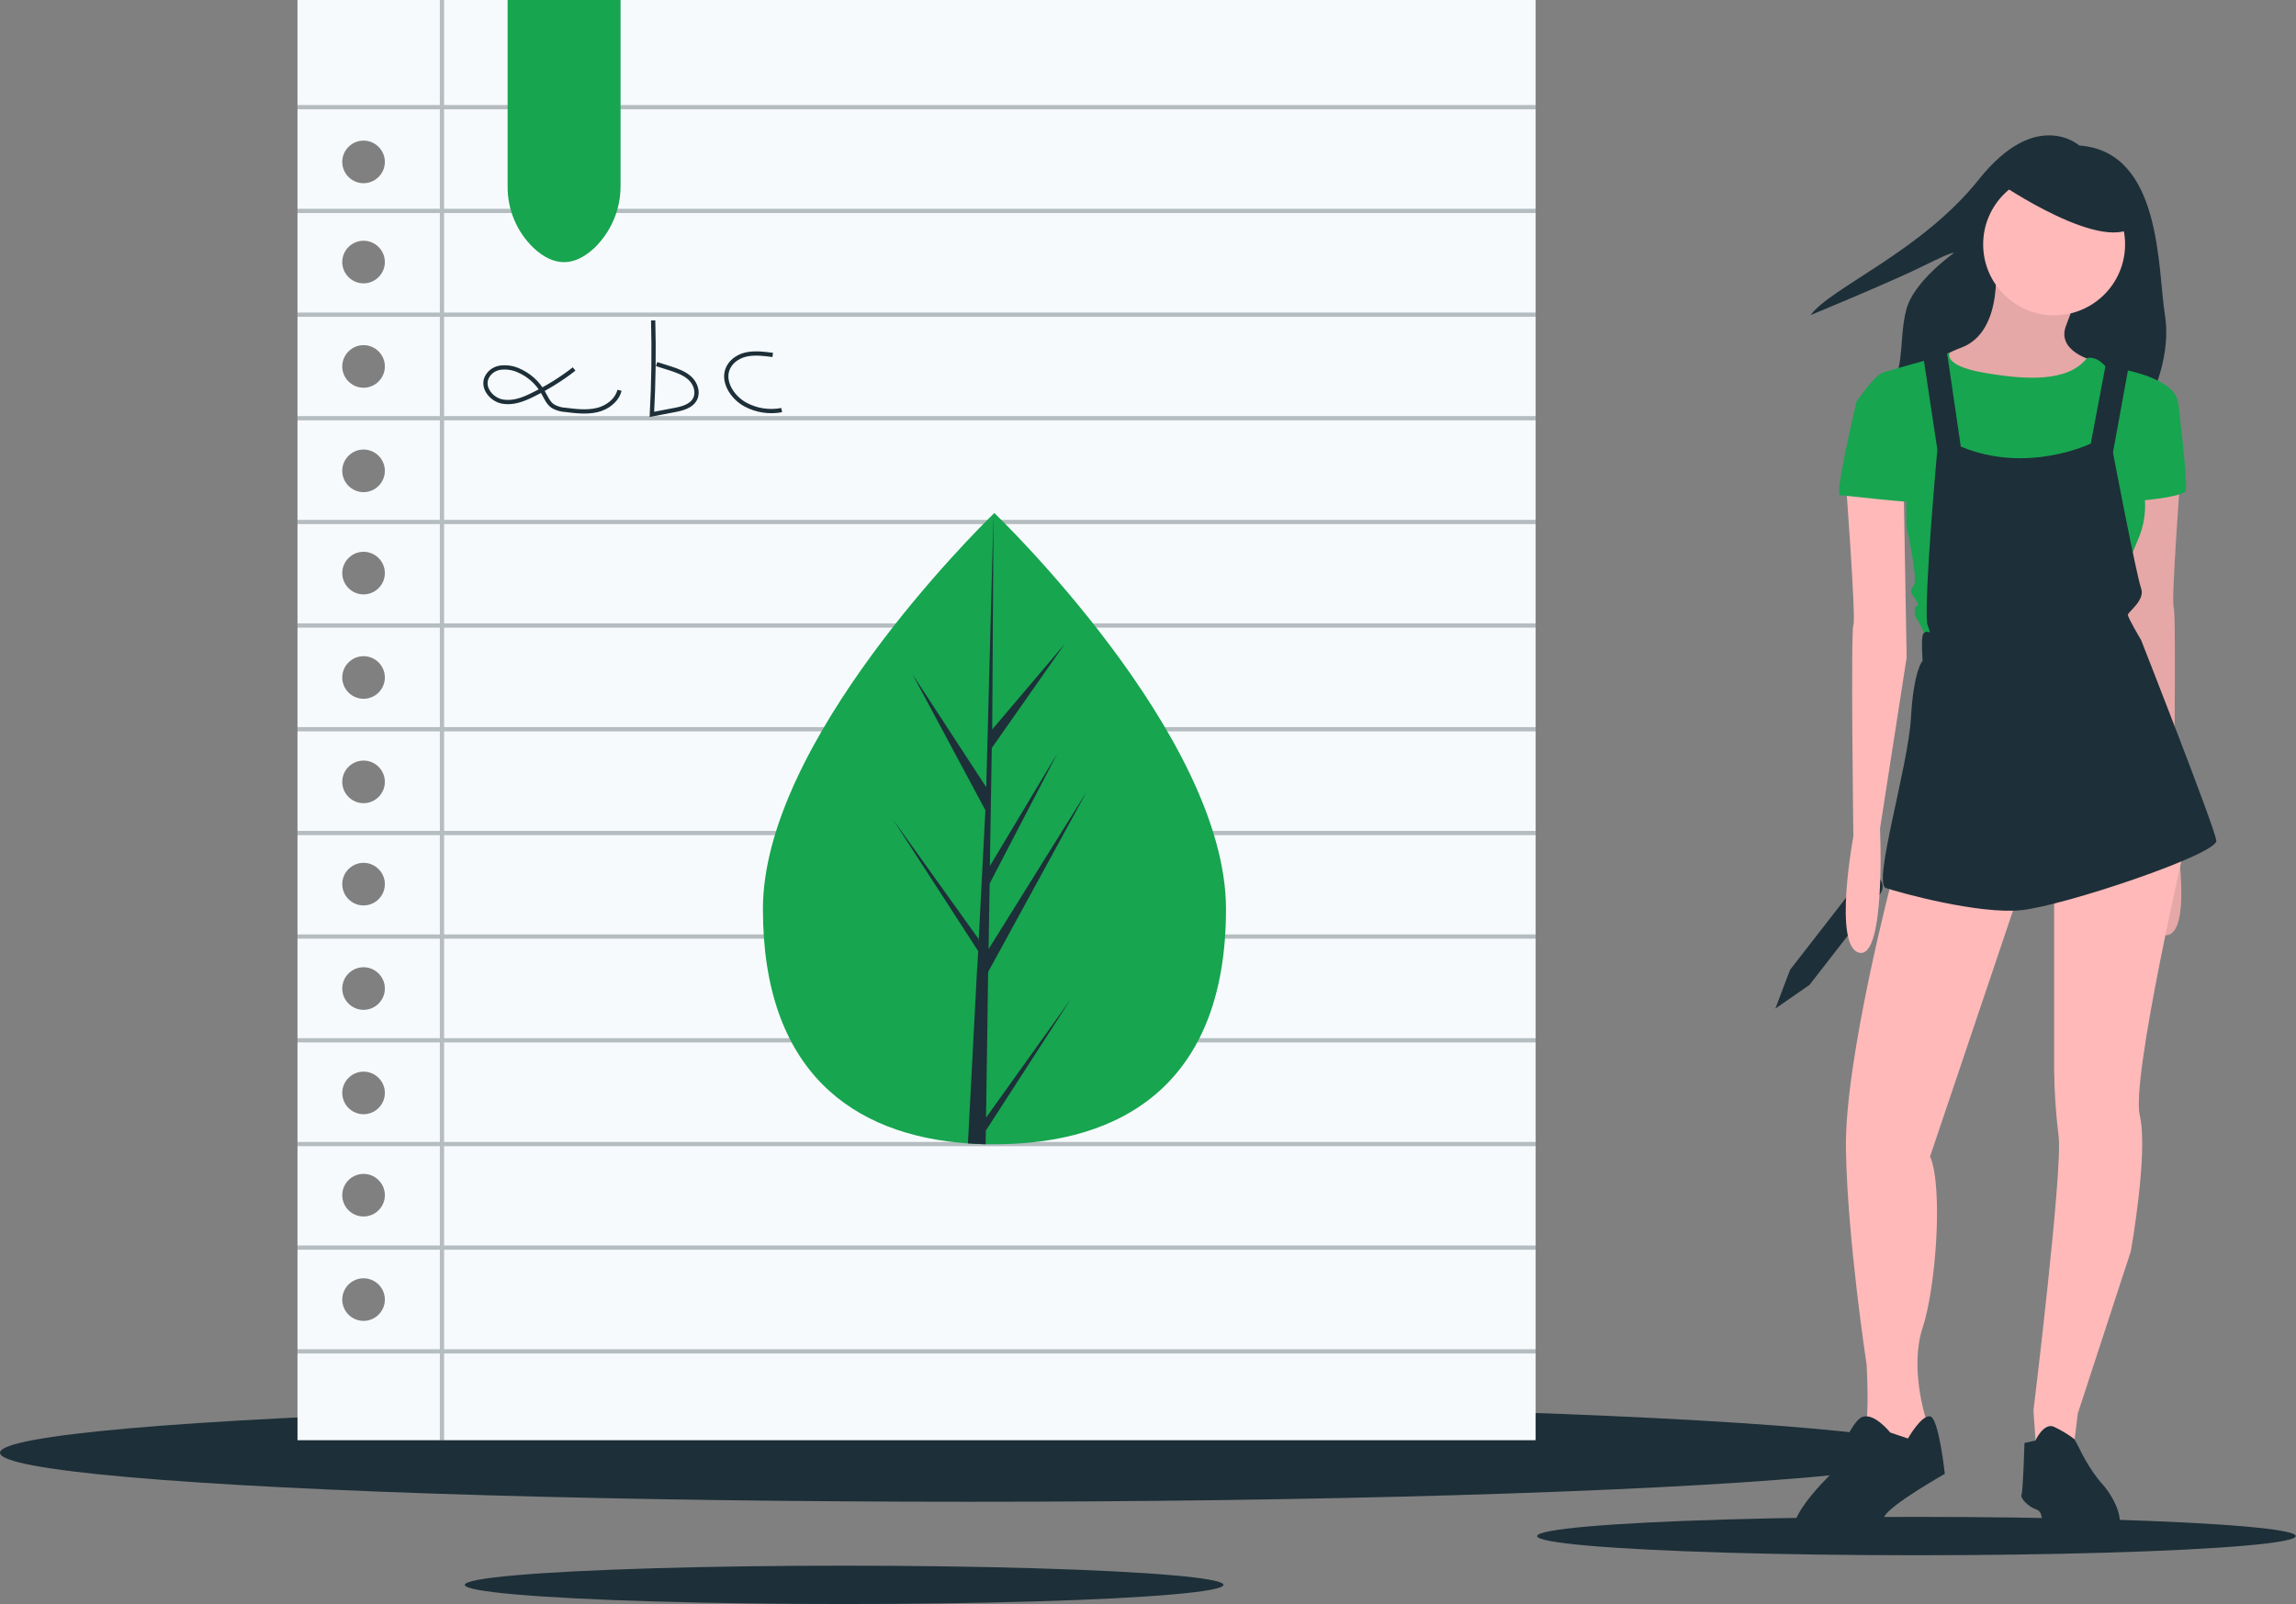 <?xml version="1.0" encoding="utf-8"?>
<!-- Generator: Adobe Illustrator 26.1.0, SVG Export Plug-In . SVG Version: 6.00 Build 0)  -->
<svg version="1.1" id="Layer_1" xmlns="http://www.w3.org/2000/svg" xmlns:xlink="http://www.w3.org/1999/xlink" x="0px" y="0px"
	 viewBox="0 0 1077.4 752.9" style="enable-background:new 0 0 1077.4 752.9;" xml:space="preserve">
<rect x="0" y="0" width="1077.4" height="752.9" fill="#808080" stroke="none"/>
<style type="text/css">
	.st0{fill:#1D2F38;}
	.st1{fill:#FFB9B9;}
	.st2{opacity:0.1;enable-background:new    ;}
	.st3{fill:#17A550;}
	.st4{fill:#F7FAFC;}
	.st5{opacity:0.3;fill:#1D2F38;enable-background:new    ;}
	.st6{fill:none;stroke:#1D2F38;stroke-width:2;stroke-miterlimit:10;}
</style>
<ellipse class="st0" cx="455" cy="681.9" rx="455" ry="23"/>
<ellipse class="st0" cx="899.3" cy="721" rx="178" ry="9"/>
<ellipse class="st0" cx="396.1" cy="743.9" rx="178" ry="9"/>
<path class="st0" d="M833.1,473.4l16-11.1l33.1-42.6c2-2.5,1.5-6.2-1-8.1l0,0c-2.5-2-6.2-1.5-8.1,1l-33.1,42.6L833.1,473.4z"/>
<path class="st0" d="M975.7,68.3c0,0-20.1-18-47.1,15.9s-69.3,50.6-79,63.7c0,0,40.2-16.6,54-23.6c13.9-6.9,13.2-5.5,13.2-5.5
	s-18.7,13.2-22.2,26.3c-3.5,13.2-0.7,24.2-6.9,37.4s119.2,9,119.2,9s12.5-21.5,9-43.6S1014.5,71.1,975.7,68.3z"/>
<path class="st1" d="M936.2,121.6c0,0,4.8,33.9-15.9,41.6c-20.8,7.6-13.2,18-13.2,18l31.2,15.2l33.3-10.4l11.1-16.6
	c0,0-18-4.2-13.2-16.6c4.8-12.5,6.2-16.6,6.2-16.6L936.2,121.6z"/>
<path class="st2" d="M936.2,121.6c0,0,4.8,33.9-15.9,41.6c-20.8,7.6-13.2,18-13.2,18l31.2,15.2l33.3-10.4l11.1-16.6
	c0,0-18-4.2-13.2-16.6c4.8-12.5,6.2-16.6,6.2-16.6L936.2,121.6z"/>
<path class="st1" d="M1023.5,218.6c0,0-4.8,63.7-3.5,66.5s0,99.1,0,99.1s9.7,52-2.8,54.7s-9.7-58.2-9.7-58.2l-12.5-80.4l1.4-79.7
	L1023.5,218.6z"/>
<path class="st2" d="M1023.5,218.6c0,0-4.8,63.7-3.5,66.5s0,99.1,0,99.1s9.7,52-2.8,54.7s-9.7-58.2-9.7-58.2l-12.5-80.4l1.4-79.7
	L1023.5,218.6z"/>
<path class="st1" d="M888.4,410.5c0,0-22.9,86.6-22.2,128.9s9.7,101.1,9.7,101.1s1.4,25.6-0.7,28.4s10.4,14.5,10.4,14.5l13.2-7.6
	l4.8-5.5v-4.8c0,0-7.6-23.6-1.4-42.3s9.7-65.8,3.5-80.4l43-127.5L888.4,410.5z"/>
<path class="st0" d="M887,672.4c0,0-8.3-10.4-13.9-6.9s-14.5,27-14.5,27s-31.2,29.8-9,31.2s31.9-6.2,34.6-11.8s28.4-20.1,28.4-20.1
	s-2.8-26.3-6.9-27s-10.4,10.4-10.4,10.4L887,672.4z"/>
<path class="st1" d="M963.9,416.1V502c0.1,10.4,0.8,20.8,2.1,31.2c2.1,15.2-11.8,128.9-11.8,128.9l1.4,20.1l17.3-1.4l2.1-17.3
	l24.9-76.2c0,0,8.3-46.4,4.2-63.7c-4.2-17.3,21.5-128.2,21.5-128.2L963.9,416.1z"/>
<path class="st0" d="M950,677.3l5.1-1.1c0,0,3.9-8.6,8.7-6.5c3.4,1.6,6.6,3.5,9.6,5.8l2.1,3.9c0,0,4.8,10.4,11.1,17.3
	s13.2,22.2,2.8,23.6s-24.2,2.1-28.4-1.4s-1.4-9-5.5-10.4s-7.6-5.5-6.9-6.9S950,677.3,950,677.3z"/>
<circle class="st1" cx="963.9" cy="114.7" r="33.3"/>
<path class="st3" d="M905.7,168.7l9.2-3.2c0,0-3.6,6,15.8,9.4s39.5,4.7,48.5-6.7c0,0,3.5-1.7,8.3,3.2c4.8,4.8,7.6,3.5,7.6,3.5
	l-3.5,18l-6.9,33.3l-9,24.9l-25.6-5.5l-27.7-20.1l-10.4-27v-24.9L905.7,168.7z"/>
<path class="st3" d="M990.2,178.4l6.9-4.8c0,0,23.6,4.2,24.9,15.2l-18,34.6c3.7,9.6,3.4,20.3-0.7,29.8c-6.9,15.9-6.2,19.4-6.2,19.4
	l-4.8,20.8l-88,6.9c0,0-3.5-8.3-4.8-9.7s-1.4-6.2,0-6.2s0-2.1-1.4-4.2s-2.1-2.8,0-5.5s-3.5-27.7-3.5-27.7v-27l-23.6-31.2
	c0,0,8.3-12.5,12.5-13.9c4.2-1.4,23.9-6.8,23.9-6.8l4.5,6.6l6.2,50.1l9,30.5l37.9-6.4l14.7-24.7l9.7-29.1L990.2,178.4z"/>
<path class="st3" d="M1016.6,184.7l5.5,4.2c0,0,4.8,38.8,3.5,41.6s-25.6,5.5-26.3,4.2S1016.6,184.7,1016.6,184.7z"/>
<path class="st1" d="M866.2,226.9c0,0,4.8,63.7,3.5,66.5s0,99.1,0,99.1s-9.7,52,2.8,54.7s9.7-58.2,9.7-58.2l12.5-80.4l-1.4-79.7
	L866.2,226.9z"/>
<path class="st0" d="M902.2,165.3l6.9,45.7c0,0-6.2,67.9-4.8,81.7l1.4,4.2c0,0-2.8-1.4-3.5,1.4s0,11.8,0,11.8s-4.2,4.2-5.5,27
	s-18,77.6-11.8,79.7s43.6,12.5,63.7,10.4s92.1-26.3,91.4-32.6s-35.3-94.2-35.3-94.2s-6.2-10.4-6.2-11.8s8.3-6.9,6.2-12.5
	s-13.2-63.7-13.2-63.7l7.6-41.6l-10.4-2.8l-7.6,40.2c0,0-29.8,14.5-61,1.4l-6.9-47.1L902.2,165.3z"/>
<path class="st3" d="M876.6,186.8l-5.5,2.1c0,0-10.4,43.6-7.6,43.6s36,4.2,36,2.8s-6.2-35.3-6.2-35.3L876.6,186.8z"/>
<path class="st0" d="M937.6,85.6c0,0,51.3,35.3,65.1,19.4s-24.2-29.8-24.2-29.8l-31.9-3.5L937.6,85.6z"/>
<path class="st4" d="M139.6,0v676h581V0L139.6,0z M170.6,620c-5.5,0-10-4.5-10-10s4.5-10,10-10c5.5,0,10,4.5,10,10
	S176.1,620,170.6,620z M170.6,571c-5.5,0-10-4.5-10-10s4.5-10,10-10c5.5,0,10,4.5,10,10S176.1,571,170.6,571z M170.6,523
	c-5.5,0-10-4.5-10-10c0-5.5,4.5-10,10-10c5.5,0,10,4.5,10,10C180.6,518.5,176.1,523,170.6,523z M170.6,474c-5.5,0-10-4.5-10-10
	s4.5-10,10-10c5.5,0,10,4.5,10,10S176.1,474,170.6,474z M170.6,425c-5.5,0-10-4.5-10-10s4.5-10,10-10c5.5,0,10,4.5,10,10
	C180.6,420.5,176.1,425,170.6,425C170.6,425,170.6,425,170.6,425L170.6,425z M170.6,377c-5.5,0-10-4.5-10-10s4.5-10,10-10
	c5.5,0,10,4.5,10,10C180.6,372.5,176.1,377,170.6,377C170.6,377,170.6,377,170.6,377L170.6,377z M170.6,328c-5.5,0-10-4.5-10-10
	s4.5-10,10-10c5.5,0,10,4.5,10,10C180.6,323.5,176.1,328,170.6,328C170.6,328,170.6,328,170.6,328L170.6,328z M170.6,279
	c-5.5,0-10-4.5-10-10s4.5-10,10-10c5.5,0,10,4.5,10,10C180.6,274.5,176.1,279,170.6,279C170.6,279,170.6,279,170.6,279L170.6,279z
	 M170.6,231c-5.5,0-10-4.5-10-10s4.5-10,10-10c5.5,0,10,4.5,10,10C180.6,226.5,176.1,231,170.6,231C170.6,231,170.6,231,170.6,231
	L170.6,231z M170.6,182c-5.5,0-10-4.5-10-10c0-5.5,4.5-10,10-10c5.5,0,10,4.5,10,10C180.6,177.5,176.1,182,170.6,182
	C170.6,182,170.6,182,170.6,182L170.6,182z M170.6,133c-5.5,0-10-4.5-10-10c0-5.5,4.5-10,10-10c5.5,0,10,4.5,10,10
	C180.6,128.5,176.1,133,170.6,133C170.6,133,170.6,133,170.6,133L170.6,133z M170.6,86c-5.5,0-10-4.5-10-10s4.5-10,10-10
	c5.5,0,10,4.5,10,10C180.6,81.5,176.1,86,170.6,86C170.6,86,170.6,86,170.6,86L170.6,86z"/>
<polygon class="st5" points="720.6,51.3 720.6,49.3 208.4,49.3 208.4,0 206.4,0 206.4,49.3 139.6,49.3 139.6,51.3 206.4,51.3 
	206.4,98 139.6,98 139.6,100 206.4,100 206.4,146.7 139.6,146.7 139.6,148.7 206.4,148.7 206.4,195.3 139.6,195.3 139.6,197.3 
	206.4,197.3 206.4,244 139.6,244 139.6,246 206.4,246 206.4,292.6 139.6,292.6 139.6,294.6 206.4,294.6 206.4,341.3 139.6,341.3 
	139.6,343.3 206.4,343.3 206.4,390 139.6,390 139.6,392 206.4,392 206.4,438.6 139.6,438.6 139.6,440.6 206.4,440.6 206.4,487.3 
	139.6,487.3 139.6,489.3 206.4,489.3 206.4,536 139.6,536 139.6,538 206.4,538 206.4,584.6 139.6,584.6 139.6,586.6 206.4,586.6 
	206.4,633.3 139.6,633.3 139.6,635.3 206.4,635.3 206.4,676 208.4,676 208.4,635.3 720.6,635.3 720.6,633.3 208.4,633.3 
	208.4,586.6 720.6,586.6 720.6,584.6 208.4,584.6 208.4,538 720.6,538 720.6,536 208.4,536 208.4,489.3 720.6,489.3 720.6,487.3 
	208.4,487.3 208.4,440.6 720.6,440.6 720.6,438.6 208.4,438.6 208.4,392 720.6,392 720.6,390 208.4,390 208.4,343.3 720.6,343.3 
	720.6,341.3 208.4,341.3 208.4,294.6 720.6,294.6 720.6,292.6 208.4,292.6 208.4,246 720.6,246 720.6,244 208.4,244 208.4,197.3 
	720.6,197.3 720.6,195.3 208.4,195.3 208.4,148.7 720.6,148.7 720.6,146.7 208.4,146.7 208.4,100 720.6,100 720.6,98 208.4,98 
	208.4,51.3 "/>
<path class="st6" d="M269.4,173.2c-6,4.7-12.5,8.7-19.4,12.1c-4.4,2.2-9.3,4.1-14.2,3.2s-9.2-5.9-7.7-10.6c1-2.8,3.5-4.8,6.5-5.3
	c2.9-0.4,5.9,0,8.6,1.2c4.9,2.1,9,5.7,11.6,10.3c1.4,2.4,2.4,5.1,4.7,6.6c1.8,1,3.8,1.6,5.9,1.7c4.9,0.6,9.9,1.2,14.7,0.1
	s9.4-4.5,10.6-9.3"/>
<path class="st6" d="M306.5,150.4c0.4,14.7,0.2,29.4-0.6,44.1l10.4-2c3.8-0.7,8.2-1.8,9.9-5.3c1.6-3.3,0.1-7.4-2.6-9.8
	s-6.3-3.6-9.8-4.7l-5.7-1.8"/>
<path class="st6" d="M362.6,166.6c-3.8-0.5-7.7-1-11.5-0.4s-7.5,2.7-9.3,6.2c-3.2,6.3,1.7,14.1,8,17.5c5.2,2.8,11.2,3.7,17,2.6"/>
<path class="st3" d="M279,116.3c-9.6,9-19.1,9-28.7,0c-7.8-7.5-12.2-18-12.1-28.8V0h53v87.4C291.2,98.3,286.8,108.7,279,116.3z"/>
<path class="st3" d="M575.3,426.7c0,81.8-48.6,110.4-108.6,110.4c-1.4,0-2.8,0-4.2,0c-2.8-0.1-5.5-0.2-8.3-0.4
	c-54.2-3.8-96.2-33.9-96.2-110c0-78.7,100.6-178.1,108.2-185.5c0,0,0,0,0,0c0,0,0,0,0,0c0.3-0.3,0.4-0.4,0.4-0.4
	S575.3,344.9,575.3,426.7z"/>
<path class="st0" d="M462.7,524.6l39.7-55.5l-39.8,61.6l-0.1,6.4c-2.8-0.1-5.5-0.2-8.3-0.4l4.3-81.9l0-0.6l0.1-0.1l0.4-7.7
	L419,384.6l40.1,56l0.1,1.6l3.2-61.9l-34.2-63.8l34.6,53l3.4-128.2l0-0.4v0.4l-0.6,101.1l34-40.1l-34.2,48.8l-0.9,55.4l31.8-53.1
	l-31.9,61.3l-0.5,30.8l46.1-74l-46.3,84.7L462.7,524.6z"/>
</svg>
